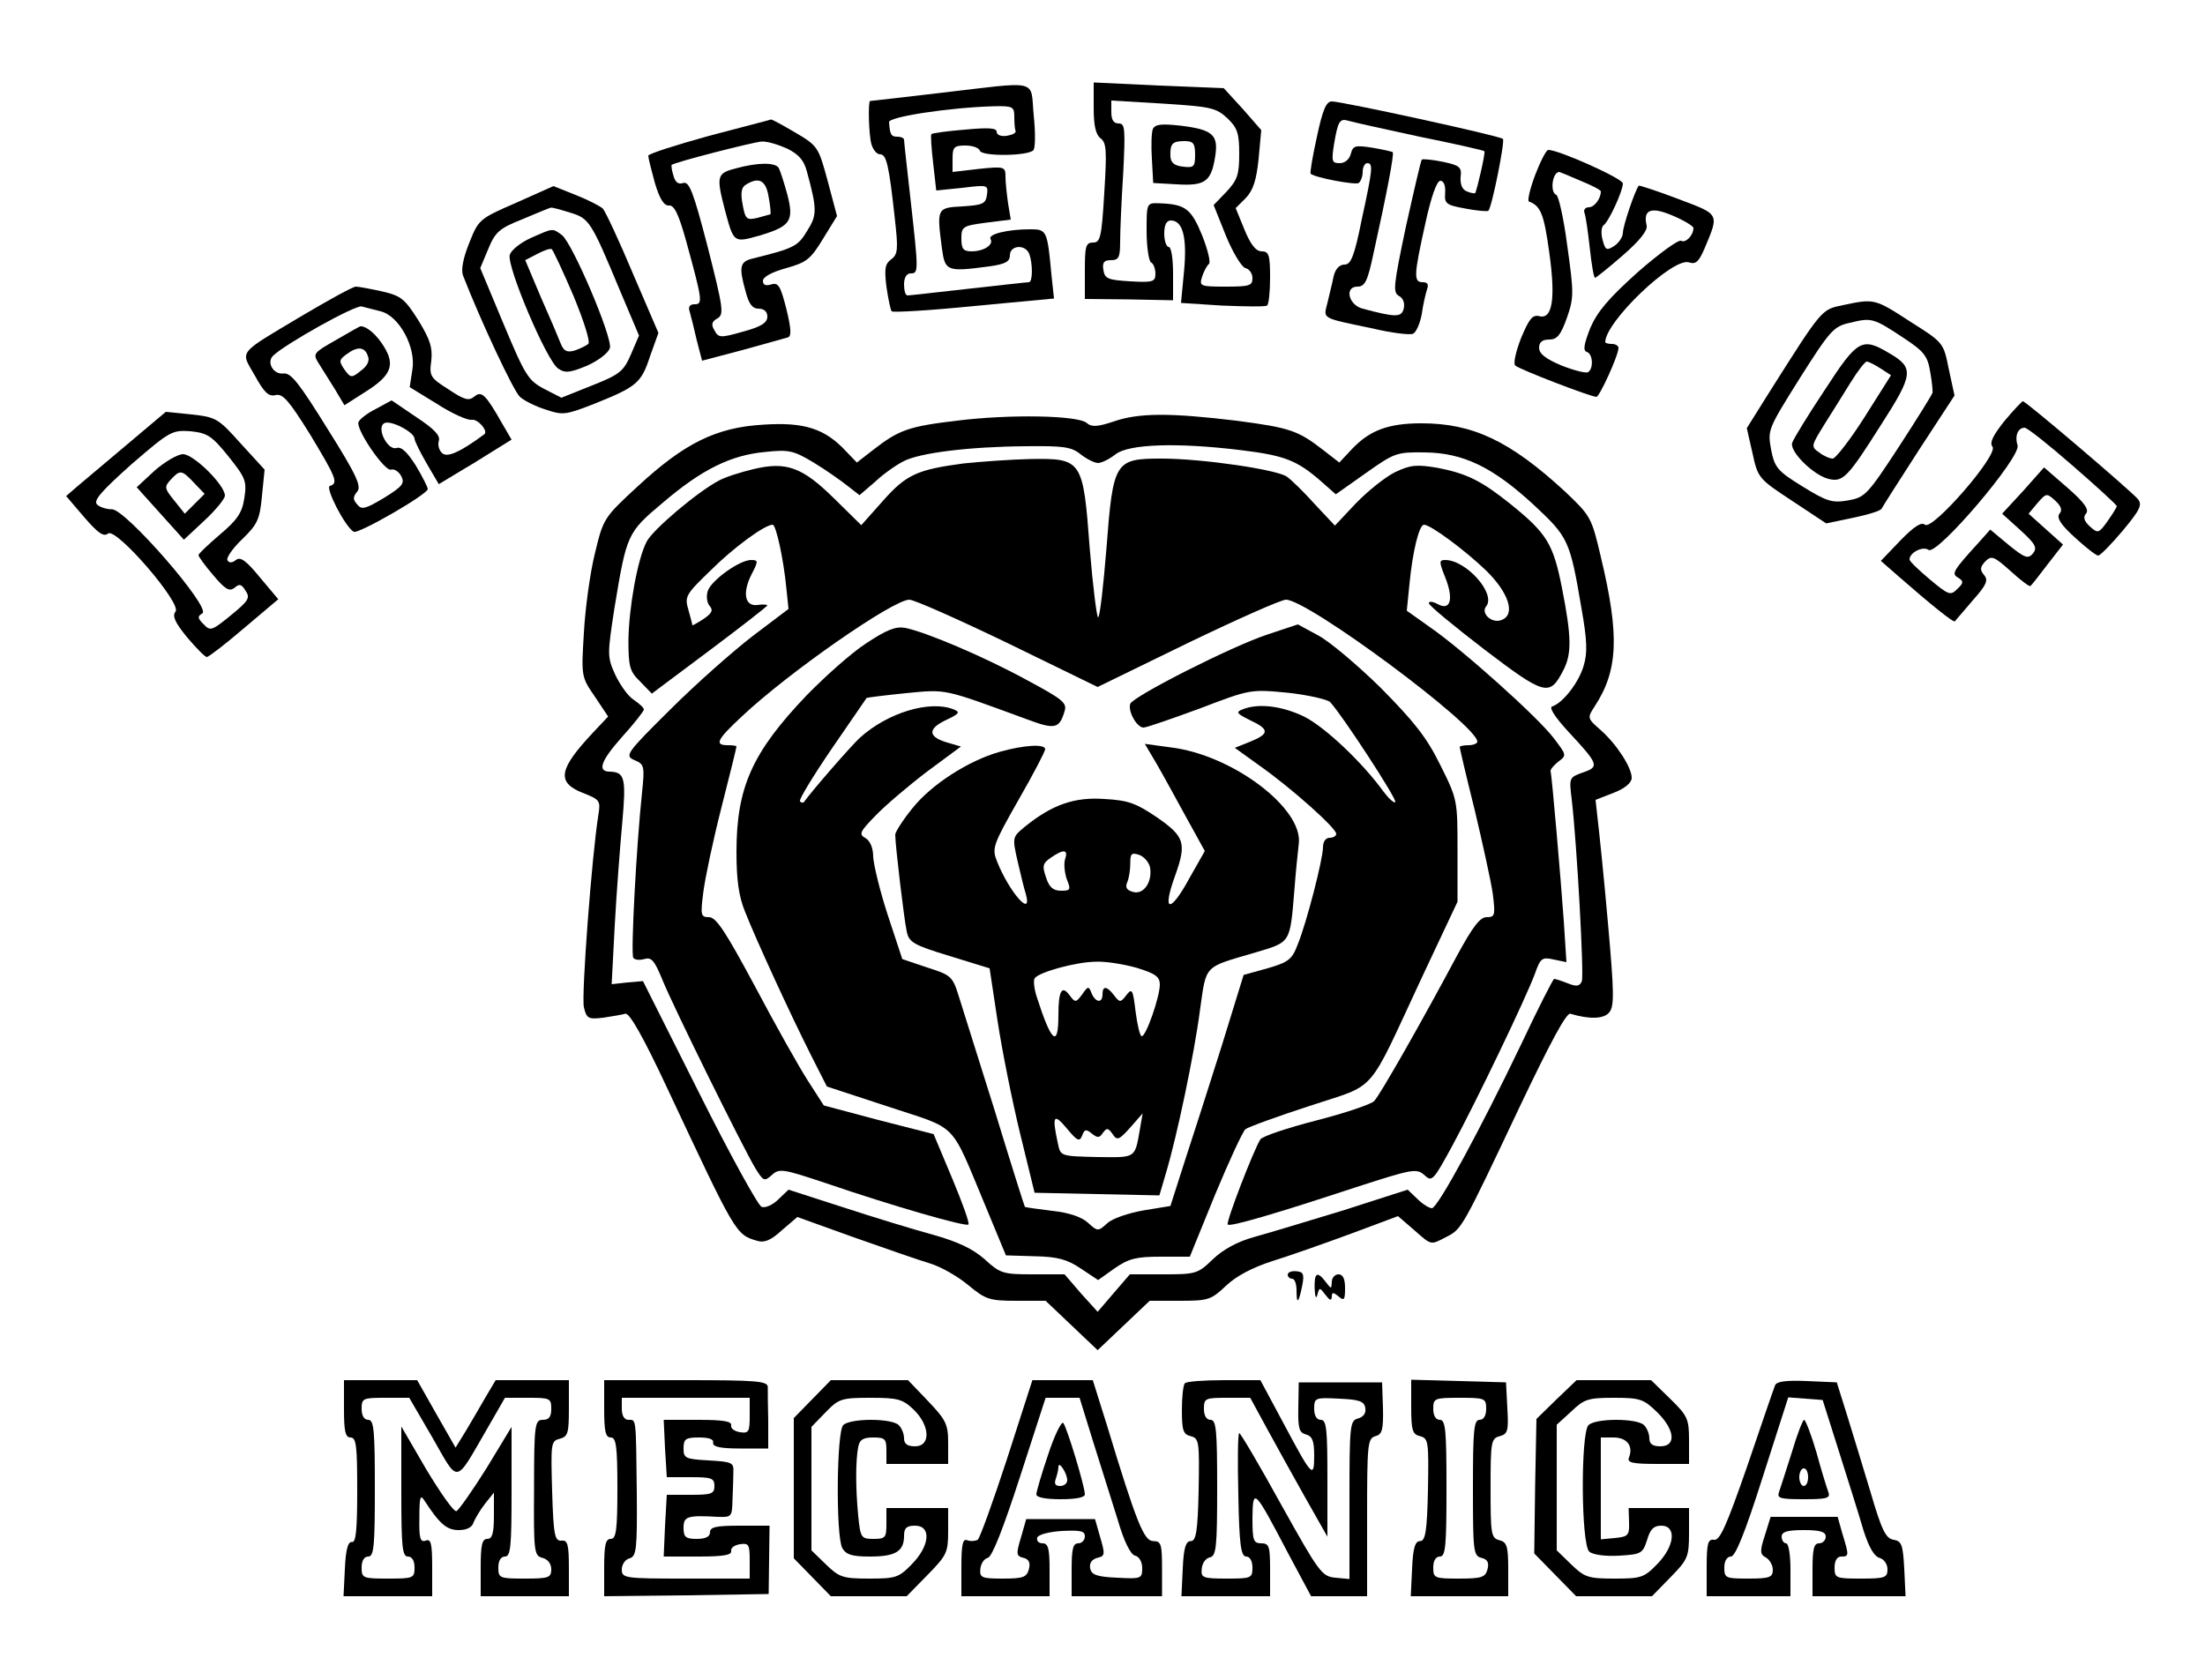 <?xml version="1.0" standalone="no"?>
<!DOCTYPE svg PUBLIC "-//W3C//DTD SVG 20010904//EN"
 "http://www.w3.org/TR/2001/REC-SVG-20010904/DTD/svg10.dtd">
<svg version="1.0" xmlns="http://www.w3.org/2000/svg"
 width="500pt" height="381pt" viewBox="0 0 500 381"
 preserveAspectRatio="xMidYMid meet">

<g transform="translate(0,381) scale(0.1,-0.1)"
fill="#000000" stroke="none">
<path d="M2130 3599 c-85 -10 -156 -18 -157 -18 -5 -2 -3 -77 3 -98 4 -13 12
-23 20 -23 14 0 20 -25 33 -145 8 -70 7 -82 -8 -93 -14 -10 -16 -21 -11 -62 4
-27 9 -52 12 -56 4 -3 88 2 187 12 l181 17 -6 56 c-9 99 -11 101 -48 101 -51
0 -96 -11 -90 -22 8 -13 -15 -28 -43 -28 -19 0 -23 6 -23 29 0 27 3 29 56 36
l56 7 -6 36 c-3 21 -6 48 -6 61 0 23 -2 24 -60 18 l-60 -7 0 30 c0 26 3 30 29
30 16 0 31 -5 33 -12 5 -13 107 -12 121 1 5 5 5 41 1 80 -8 83 17 77 -214 50z
m170 -54 c0 -14 1 -28 3 -32 1 -5 -8 -9 -20 -11 -13 -2 -23 2 -23 9 0 9 -19
10 -72 5 -39 -3 -73 -8 -76 -10 -2 -2 0 -32 4 -66 l7 -62 59 6 c58 7 59 7 56
-16 -3 -20 -9 -23 -55 -26 -59 -3 -59 -4 -47 -96 7 -51 11 -53 108 -40 36 5
46 11 46 25 0 23 35 26 44 3 8 -22 8 -64 -1 -64 -5 0 -66 -7 -138 -15 -71 -8
-133 -15 -137 -15 -5 0 -8 11 -8 25 0 16 6 25 15 25 18 0 18 4 0 165 -8 72
-15 133 -15 138 0 4 -7 7 -15 7 -14 0 -17 4 -19 33 -1 12 135 33 237 36 44 1
47 -1 47 -24z"/>
<path d="M2480 3565 c0 -41 5 -61 16 -69 13 -10 14 -28 8 -124 -6 -100 -9
-112 -25 -112 -17 0 -19 -8 -19 -64 l0 -64 100 -1 100 -2 0 61 c0 33 -4 60
-10 60 -5 0 -10 14 -10 30 0 20 5 30 15 30 27 0 37 -38 30 -114 l-7 -73 93 -6
c52 -2 97 -3 102 0 4 2 7 31 7 64 0 51 -3 59 -19 59 -13 0 -25 15 -39 49 l-20
49 23 23 c17 18 24 41 29 89 l6 65 -42 48 -43 47 -147 6 -148 7 0 -58z m303
-23 c23 -22 27 -34 27 -81 0 -47 -4 -59 -29 -86 l-29 -30 28 -70 c16 -39 36
-71 44 -73 9 -2 16 -12 16 -23 0 -17 -7 -19 -61 -19 -58 0 -60 1 -53 23 4 12
11 25 15 28 5 3 -2 32 -15 65 -25 61 -38 71 -98 73 -28 1 -28 0 -28 -63 0 -36
5 -68 10 -71 6 -3 10 -15 10 -26 0 -18 -6 -20 -57 -17 -51 3 -58 6 -61 26 -3
17 2 22 17 22 18 0 21 6 21 43 0 23 3 93 7 155 5 100 4 112 -10 112 -12 0 -17
8 -17 26 l0 26 118 -7 c107 -7 119 -9 145 -33z"/>
<path d="M2614 3517 c-3 -8 -4 -39 -2 -68 l3 -54 53 -3 c64 -4 78 6 87 60 9
52 -4 64 -78 73 -45 5 -58 3 -63 -8z m96 -58 c0 -27 -3 -30 -27 -27 -20 2 -28
9 -29 23 -1 29 4 35 32 35 20 0 24 -5 24 -31z"/>
<path d="M2986 3499 c-10 -45 -16 -82 -14 -83 10 -9 101 -26 109 -21 5 4 9 15
9 26 0 10 5 19 10 19 14 0 13 -12 -12 -127 -17 -85 -25 -103 -39 -103 -12 0
-21 -10 -25 -27 -3 -16 -10 -42 -14 -60 -9 -37 -16 -33 103 -58 42 -10 83 -15
91 -12 7 3 16 23 20 45 3 22 9 47 12 56 4 11 1 16 -10 16 -21 0 -20 16 6 133
13 60 26 97 34 97 8 0 12 -11 11 -27 -2 -25 2 -28 46 -36 26 -5 50 -7 52 -5 8
8 38 158 33 163 -7 7 -365 85 -388 85 -13 0 -21 -20 -34 -81z m233 1 c79 -16
146 -31 147 -33 3 -2 -17 -89 -21 -95 -1 -1 -10 0 -19 4 -10 4 -15 15 -14 32
3 23 -2 27 -40 35 -24 5 -46 7 -48 5 -2 -2 -18 -71 -36 -152 -28 -133 -30
-149 -16 -157 10 -5 14 -17 11 -29 -5 -20 -18 -20 -93 0 -32 8 -42 50 -12 50
17 0 23 12 36 73 31 140 48 229 44 232 -1 1 -22 6 -46 10 -39 6 -44 5 -49 -14
-3 -12 -13 -21 -25 -21 -18 0 -19 4 -13 43 9 53 13 59 33 53 10 -3 82 -19 161
-36z"/>
<path d="M1608 3502 c-76 -21 -138 -41 -138 -45 0 -5 7 -33 15 -62 11 -37 21
-52 32 -51 12 1 22 -20 39 -81 37 -135 38 -143 19 -143 -11 0 -15 -6 -11 -17
3 -10 10 -39 16 -65 l12 -46 91 24 c51 14 97 27 104 29 8 3 7 20 -4 65 -13 51
-18 60 -34 55 -13 -4 -19 -1 -19 8 0 9 20 20 53 29 46 13 55 20 83 66 l32 52
-21 79 c-21 77 -22 80 -73 110 -29 17 -54 31 -56 30 -1 -1 -65 -17 -140 -37z
m177 -29 c26 -13 38 -26 45 -53 23 -85 23 -98 0 -134 -21 -35 -30 -39 -122
-62 -31 -7 -33 -19 -17 -76 7 -27 15 -38 29 -38 13 0 20 -7 20 -18 0 -14 -14
-23 -55 -34 -52 -15 -56 -14 -65 3 -8 13 -6 20 7 27 15 9 13 23 -22 161 -33
127 -42 150 -56 146 -11 -4 -18 2 -22 17 -4 12 -5 23 -4 24 6 6 186 52 204 53
12 1 38 -7 58 -16z"/>
<path d="M1668 3428 c-43 -11 -44 -18 -24 -95 20 -74 19 -74 79 -57 70 21 78
33 62 94 -7 26 -16 53 -19 59 -8 13 -47 13 -98 -1z m75 -65 c4 -20 5 -38 4
-39 -1 0 -14 -4 -29 -8 -25 -6 -28 -3 -34 30 -5 26 -3 39 7 45 30 19 46 10 52
-28z"/>
<path d="M3481 3413 c-12 -32 -18 -59 -14 -60 27 -10 34 -29 46 -115 15 -107
7 -153 -23 -145 -15 4 -23 -7 -41 -50 -12 -31 -18 -58 -13 -62 10 -9 171 -71
184 -71 7 0 50 94 50 111 0 5 -7 9 -15 9 -8 0 -15 2 -15 4 0 46 153 193 190
181 15 -5 22 1 35 31 34 81 35 77 -60 113 -47 18 -88 31 -89 30 -9 -12 -36
-92 -36 -107 0 -9 -9 -23 -20 -30 -17 -11 -20 -9 -26 14 -4 14 -3 29 2 33 12
8 44 78 44 95 0 11 -145 76 -169 76 -5 0 -18 -26 -30 -57z m103 -13 c25 -10
46 -21 46 -24 0 -17 -15 -36 -27 -36 -8 0 -13 -6 -10 -13 3 -8 8 -44 12 -80 4
-37 9 -67 12 -67 2 0 31 23 63 51 38 33 56 56 54 67 -9 37 10 44 59 23 26 -11
47 -24 47 -28 0 -17 -18 -35 -28 -29 -6 3 -50 -29 -98 -71 -67 -60 -92 -90
-108 -127 -14 -36 -17 -51 -8 -54 14 -4 16 -38 3 -46 -5 -3 -32 4 -60 15 -36
15 -51 27 -51 40 0 13 7 19 23 19 18 0 26 10 40 49 16 46 16 56 1 163 -8 62
-20 115 -25 116 -15 6 -9 52 7 52 1 0 23 -9 48 -20z"/>
<path d="M1170 3350 c-83 -36 -85 -38 -106 -91 -14 -35 -19 -61 -14 -74 40
-103 115 -263 129 -275 10 -9 36 -22 59 -29 38 -13 45 -12 109 13 97 39 107
47 127 108 l19 53 -58 135 c-31 74 -62 140 -68 147 -7 6 -34 20 -62 31 l-50
20 -85 -38z m122 -22 c44 -13 48 -19 113 -175 l44 -104 -18 -42 c-17 -39 -25
-46 -88 -71 l-70 -28 -39 20 c-36 19 -43 30 -92 147 l-53 127 18 43 c16 39 25
47 78 68 33 14 62 26 64 26 2 1 21 -4 43 -11z"/>
<path d="M1203 3270 c-22 -10 -44 -27 -47 -38 -8 -24 84 -242 110 -258 16 -11
27 -9 66 7 26 12 48 29 51 40 6 24 -85 238 -109 256 -22 16 -19 16 -71 -7z
m97 -130 c24 -58 39 -105 34 -110 -5 -4 -19 -11 -31 -15 -18 -5 -25 -1 -32 17
-5 13 -25 60 -45 105 l-35 83 27 14 c15 8 29 13 33 11 3 -2 25 -49 49 -105z"/>
<path d="M685 3094 c-149 -89 -140 -78 -107 -136 21 -38 31 -48 47 -44 16 4
30 -12 78 -89 59 -98 65 -111 45 -117 -11 -4 34 -92 54 -104 10 -6 168 85 168
97 0 4 -12 28 -27 53 -19 30 -33 44 -44 40 -20 -6 -46 45 -28 56 13 9 69 -20
69 -35 0 -5 13 -31 28 -57 l27 -46 83 50 82 51 -21 36 c-38 67 -47 75 -63 62
-13 -11 -23 -8 -59 16 -41 26 -44 30 -39 65 3 29 -2 47 -29 91 -31 49 -39 56
-82 66 -27 6 -54 11 -60 11 -7 0 -61 -30 -122 -66z m178 10 c42 -10 81 -82 72
-133 l-6 -39 62 -38 c34 -22 70 -38 79 -36 14 2 38 -26 28 -33 -54 -40 -83
-53 -95 -43 -7 6 -11 18 -8 28 4 12 -10 27 -51 54 l-56 38 -35 -19 c-20 -10
-37 -23 -40 -30 -7 -16 60 -114 74 -108 7 2 17 -4 23 -15 8 -16 3 -23 -39 -49
-42 -25 -51 -28 -61 -15 -10 11 -10 17 0 29 10 12 -1 37 -67 142 -64 103 -83
128 -100 126 -23 -3 -39 25 -24 40 26 26 187 116 201 112 8 -2 27 -7 43 -11z"/>
<path d="M762 3039 c-51 -29 -53 -31 -40 -52 8 -12 24 -39 37 -59 l22 -37 47
30 c59 37 69 61 42 104 -16 26 -39 46 -53 45 -1 0 -26 -14 -55 -31z m72 -36
c5 -11 -1 -23 -16 -34 -21 -17 -23 -16 -37 3 -13 19 -12 22 4 34 25 19 42 18
49 -3z"/>
<path d="M4179 3118 c-49 -10 -47 -8 -166 -196 l-52 -83 13 -57 c12 -56 14
-58 90 -108 l77 -51 62 13 c34 7 63 16 64 21 2 4 40 64 84 132 l81 124 -13 60
c-12 60 -12 60 -88 108 -80 52 -81 52 -152 37z m137 -74 c47 -31 55 -41 61
-78 4 -22 6 -44 5 -47 -1 -4 -35 -59 -76 -122 -72 -110 -77 -115 -116 -122
-36 -6 -48 -2 -103 32 -57 35 -63 43 -71 84 -8 44 -7 46 65 161 69 109 77 118
114 126 49 12 53 11 121 -34z"/>
<path d="M4138 2926 c-38 -57 -71 -111 -74 -120 -7 -19 47 -73 82 -82 33 -8
43 2 119 122 74 115 76 130 19 163 -62 37 -72 31 -146 -83z m127 48 l23 -15
-60 -95 c-33 -52 -66 -94 -72 -94 -7 0 -21 6 -31 14 -19 13 -18 15 11 62 17
27 44 70 60 96 16 26 33 48 37 48 4 0 18 -7 32 -16z"/>
<path d="M4545 2855 c-26 -33 -34 -49 -27 -58 15 -17 -136 -191 -153 -177 -8
7 -25 -4 -56 -36 l-44 -46 40 -35 c72 -63 125 -106 128 -102 1 2 20 23 40 47
32 36 36 46 26 58 -10 12 -9 18 3 31 14 14 20 11 57 -22 23 -21 43 -36 45 -34
3 2 20 24 39 49 l35 45 -39 35 -39 35 20 24 c20 23 21 23 40 6 14 -13 17 -22
10 -30 -7 -9 2 -24 35 -54 24 -22 48 -41 53 -41 4 0 29 25 55 56 40 48 45 59
35 72 -16 19 -254 222 -261 222 -2 0 -21 -20 -42 -45z m156 -102 c54 -47 99
-88 99 -91 0 -2 -9 -17 -21 -34 -20 -28 -22 -28 -40 -12 -13 12 -16 21 -9 29
8 9 -3 25 -42 59 l-53 46 -47 -53 -48 -52 41 -37 c35 -32 39 -40 29 -53 -11
-13 -18 -11 -55 19 l-42 35 -24 -27 c-62 -68 -64 -73 -49 -82 13 -8 13 -12 -2
-26 -15 -15 -19 -14 -62 22 -25 21 -46 41 -46 45 0 16 30 31 43 22 18 -15 210
210 202 237 -7 22 1 40 16 40 6 0 55 -39 110 -87z"/>
<path d="M287 2801 c-50 -42 -101 -85 -114 -96 l-23 -20 41 -48 c31 -36 44
-45 54 -37 18 15 168 -159 153 -177 -8 -10 -1 -25 26 -58 21 -25 41 -45 45
-45 4 0 43 30 85 66 l77 65 -42 50 c-31 38 -44 47 -54 39 -9 -7 -15 -7 -19 -1
-4 5 11 27 33 48 35 34 40 45 45 98 l6 60 -54 59 c-51 57 -56 60 -111 66 l-59
6 -89 -75z m231 -26 c39 -49 42 -56 36 -95 -5 -33 -16 -49 -55 -82 -27 -23
-49 -44 -49 -47 0 -3 15 -24 34 -46 27 -32 36 -37 48 -28 11 10 16 8 25 -7 11
-16 6 -23 -33 -55 -43 -35 -47 -37 -62 -21 -14 14 -15 18 -3 25 20 13 -174
236 -205 236 -13 0 -28 5 -34 11 -9 9 11 31 78 91 87 75 92 78 134 75 38 -4
48 -10 86 -57z"/>
<path d="M351 2743 l-41 -38 53 -59 54 -60 46 43 c26 24 47 50 47 57 0 24 -71
94 -95 94 -12 0 -41 -17 -64 -37z m89 -28 l24 -25 -23 -23 -22 -22 -24 30
c-22 27 -23 31 -8 47 21 23 25 23 53 -7z"/>
<path d="M2170 2856 c-110 -13 -132 -21 -191 -67 l-36 -28 -24 25 c-48 52 -95
67 -187 61 -108 -6 -180 -42 -286 -140 -77 -71 -78 -73 -97 -152 -11 -44 -22
-125 -25 -180 -6 -99 -6 -100 25 -145 l30 -45 -33 -35 c-79 -84 -85 -114 -25
-138 39 -15 41 -18 36 -49 -15 -93 -39 -412 -33 -437 6 -26 10 -28 44 -24 20
3 43 7 50 9 9 3 41 -53 96 -171 154 -328 154 -330 203 -344 16 -5 31 1 56 24
l35 30 128 -46 c71 -25 148 -52 172 -59 24 -7 63 -29 87 -49 40 -33 48 -36
110 -36 l66 0 59 -56 59 -56 59 56 59 56 68 0 c65 0 71 2 105 34 23 22 59 41
105 56 39 12 118 40 178 62 l107 40 36 -31 c41 -36 37 -35 74 -16 35 18 35 18
166 295 70 147 106 214 115 211 43 -13 76 -12 88 3 12 14 11 47 -3 204 -9 103
-20 208 -23 233 l-5 45 41 16 c26 10 41 23 41 34 0 23 -33 75 -70 108 -31 27
-31 28 -14 54 53 81 57 160 14 339 -21 90 -23 93 -82 149 -124 114 -208 154
-325 154 -75 0 -117 -16 -157 -58 l-29 -31 -36 28 c-58 45 -76 51 -198 67
-150 18 -221 18 -278 -2 -36 -12 -50 -13 -61 -3 -21 17 -173 20 -294 5z m280
-76 c14 -11 32 -20 40 -20 8 0 26 9 40 20 30 23 139 27 285 9 98 -12 126 -23
180 -70 l34 -30 68 48 c65 46 70 48 134 47 87 -1 154 -33 248 -120 77 -72 81
-79 107 -233 13 -73 14 -102 5 -131 -11 -38 -47 -84 -71 -92 -8 -2 4 -22 36
-57 70 -75 71 -80 33 -93 -31 -11 -31 -12 -25 -61 12 -104 28 -397 23 -412 -5
-12 -12 -13 -32 -5 -15 6 -28 10 -31 10 -2 0 -36 -66 -74 -147 -93 -194 -190
-373 -203 -373 -6 0 -21 9 -33 21 l-22 21 -143 -46 c-79 -24 -171 -52 -204
-61 -40 -11 -72 -29 -95 -51 -34 -33 -39 -34 -112 -34 l-76 0 -37 -43 -36 -42
-38 42 -37 43 -72 0 c-68 0 -74 2 -109 34 -27 24 -61 40 -118 56 -44 12 -136
40 -203 62 l-124 40 -23 -22 c-13 -13 -30 -20 -38 -17 -8 3 -72 119 -142 259
l-127 253 -35 -3 -36 -4 7 134 c4 73 12 178 17 232 9 101 6 115 -28 116 -29 0
-21 24 26 77 28 31 51 60 51 64 0 4 -10 13 -23 22 -13 8 -31 34 -42 57 -18 40
-18 45 -2 149 28 170 29 173 110 241 89 76 155 108 232 115 54 6 65 3 110 -24
28 -17 62 -41 77 -53 l27 -21 36 31 c19 18 48 38 64 46 36 19 149 33 276 34
85 1 104 -1 125 -18z"/>
<path d="M2185 2759 c-105 -14 -130 -25 -183 -85 l-49 -55 -61 60 c-73 72
-109 85 -184 67 -29 -7 -64 -18 -78 -26 -48 -25 -151 -112 -164 -139 -21 -41
-40 -150 -41 -223 0 -60 3 -71 27 -94 l26 -27 131 98 c72 54 131 100 131 102
0 2 -10 3 -22 1 -30 -4 -35 29 -13 71 15 29 14 31 -2 31 -26 0 -90 -46 -98
-70 -4 -12 -2 -27 4 -34 9 -10 5 -17 -14 -30 -14 -9 -25 -15 -25 -14 0 2 -4
17 -9 35 -9 30 -6 35 50 89 52 52 123 104 141 104 8 0 25 -80 31 -143 l5 -48
-82 -62 c-44 -34 -128 -108 -186 -166 -101 -100 -104 -105 -81 -115 22 -9 23
-14 17 -72 -13 -122 -26 -367 -20 -376 3 -5 14 -6 25 -3 16 5 23 -3 41 -47 27
-66 183 -381 210 -426 19 -31 21 -32 38 -17 17 16 26 14 122 -18 152 -52 319
-100 324 -94 3 3 -14 50 -37 105 l-42 100 -125 32 -124 33 -36 56 c-20 31 -74
127 -120 214 -66 123 -88 157 -104 157 -19 0 -20 4 -13 58 4 31 22 117 41 191
19 74 34 136 34 138 0 2 -9 3 -20 3 -31 0 -24 13 33 66 104 98 342 264 379
264 11 0 112 -45 224 -99 l203 -99 203 99 c112 54 213 99 224 99 50 0 434
-285 434 -322 0 -4 -9 -8 -20 -8 -11 0 -20 -2 -20 -4 0 -3 15 -67 34 -143 18
-76 37 -162 41 -190 6 -49 5 -53 -14 -53 -15 0 -31 -21 -67 -87 -79 -148 -175
-317 -188 -330 -6 -7 -65 -27 -131 -44 -66 -17 -123 -36 -127 -43 -15 -23 -79
-189 -74 -193 5 -6 110 25 289 84 130 42 139 44 157 28 17 -16 20 -13 64 68
53 98 167 335 187 390 12 34 16 37 42 31 l29 -6 -6 93 c-7 99 -27 329 -30 341
0 4 8 13 18 21 19 14 18 15 -10 52 -35 47 -209 203 -282 253 l-52 37 6 60 c7
74 22 135 33 135 15 0 92 -57 141 -104 52 -51 67 -100 35 -112 -22 -9 -48 15
-35 31 23 28 -45 105 -93 105 -14 0 -14 -4 0 -39 20 -50 12 -77 -17 -61 -11 6
-20 7 -20 2 0 -5 57 -52 126 -105 138 -105 148 -107 179 -47 19 37 19 74 -3
186 -20 101 -34 124 -117 191 -65 52 -98 69 -165 82 -48 8 -61 7 -97 -10 -22
-11 -62 -43 -89 -71 l-47 -50 -46 49 c-25 28 -54 56 -63 62 -22 16 -192 41
-284 41 -106 0 -110 -6 -125 -203 -7 -86 -15 -157 -19 -157 -3 0 -12 71 -19
157 -15 200 -17 204 -135 202 -45 -1 -112 -6 -151 -10z"/>
<path d="M1964 2351 c-34 -22 -94 -76 -135 -118 -123 -129 -159 -208 -159
-355 0 -63 5 -101 20 -137 24 -61 102 -231 150 -326 l35 -69 140 -46 c160 -53
138 -30 220 -226 l46 -111 65 -2 c52 -1 74 -7 105 -28 l39 -26 38 27 c32 22
49 26 104 26 l66 0 57 140 c32 77 63 144 69 149 6 5 72 29 146 53 156 52 127
19 255 293 l80 170 0 116 c0 114 0 116 -39 194 -31 63 -59 98 -135 175 -53 52
-117 106 -142 119 l-46 25 -69 -23 c-82 -27 -304 -140 -311 -157 -6 -17 15
-54 30 -54 7 0 64 20 127 43 115 44 115 44 200 36 46 -5 89 -15 96 -21 28 -30
153 -222 148 -227 -3 -3 -15 8 -27 24 -47 65 -132 146 -180 170 -50 24 -104
31 -140 16 -15 -6 -13 -9 17 -24 45 -21 45 -31 1 -49 l-35 -14 57 -41 c71 -50
173 -141 173 -154 0 -5 -7 -9 -15 -9 -9 0 -15 -9 -15 -21 0 -27 -37 -171 -57
-220 -13 -35 -21 -41 -69 -55 l-54 -15 -50 -162 c-28 -89 -66 -207 -84 -262
l-32 -100 -61 -10 c-34 -6 -70 -18 -82 -29 -21 -19 -22 -19 -44 1 -14 13 -43
23 -81 27 -33 4 -61 8 -62 9 -1 1 -32 99 -68 217 -37 118 -74 236 -82 261 -14
45 -18 48 -72 65 l-56 19 -33 100 c-18 55 -32 114 -33 132 0 20 -7 36 -17 42
-16 9 -14 14 22 51 22 23 75 68 117 100 l77 57 -31 9 c-44 13 -45 31 -3 51 30
14 33 18 18 24 -54 22 -150 -7 -213 -64 -19 -17 -112 -124 -127 -146 -2 -2 -6
-2 -9 2 -3 3 29 56 72 119 43 62 78 114 79 115 0 1 40 6 89 11 94 9 83 11 274
-59 64 -24 74 -22 86 18 6 19 -4 27 -86 71 -97 53 -227 108 -275 118 -22 4
-42 -4 -89 -35z"/>
<path d="M2267 2105 c-71 -20 -155 -74 -198 -128 -22 -27 -39 -54 -39 -60 0
-23 20 -192 26 -219 5 -25 15 -31 97 -56 l91 -28 18 -119 c10 -66 33 -181 51
-255 l33 -135 141 -3 142 -3 15 51 c25 84 64 269 77 369 15 105 7 96 126 131
80 24 78 20 88 140 3 41 8 89 10 106 11 80 -150 202 -290 219 l-59 8 26 -44
c14 -24 44 -79 67 -121 l43 -78 -34 -60 c-45 -83 -64 -80 -33 5 26 73 21 88
-41 131 -47 32 -65 39 -119 42 -69 5 -119 -13 -180 -62 -29 -24 -30 -24 -18
-77 7 -30 15 -64 19 -76 16 -57 -37 3 -65 73 -12 30 -10 37 48 139 34 59 61
111 61 116 0 12 -46 10 -103 -6z m148 -244 c-3 -10 -1 -30 4 -45 10 -24 8 -26
-13 -26 -18 0 -27 8 -34 30 -9 26 -8 32 11 45 29 20 40 19 32 -4z m193 -19 c5
-33 -15 -61 -38 -55 -15 4 -19 10 -14 22 4 9 7 28 7 43 0 23 3 25 21 19 12 -5
22 -18 24 -29z m-30 -227 c42 -13 52 -20 52 -38 0 -27 -31 -117 -41 -117 -4 0
-10 25 -14 56 -6 50 -8 54 -21 37 -13 -17 -15 -17 -28 0 -16 21 -26 22 -26 2
0 -21 -16 -19 -25 3 -6 16 -8 16 -21 -3 -14 -19 -16 -19 -28 -3 -18 25 -26 12
-26 -44 0 -76 -16 -62 -49 41 -6 18 -8 37 -5 42 8 14 95 38 140 38 22 1 64 -6
92 -14z m-124 -380 c5 14 9 15 22 4 13 -10 17 -10 25 2 9 12 12 11 22 -3 10
-15 14 -14 40 15 l28 32 -6 -35 c-12 -68 -8 -65 -97 -64 -83 2 -83 2 -89 30
-14 64 -10 71 20 35 24 -29 29 -31 35 -16z"/>
<path d="M2920 919 c0 -5 5 -9 10 -9 6 0 10 -12 10 -27 0 -33 5 -28 13 12 5
26 2 31 -14 32 -10 1 -19 -2 -19 -8z"/>
<path d="M2981 888 c1 -19 3 -25 6 -15 5 18 5 18 19 0 9 -12 13 -14 14 -4 0
11 3 11 15 1 13 -11 15 -8 15 19 0 21 -5 31 -15 31 -8 0 -15 -8 -15 -17 -1
-17 -1 -17 -14 0 -19 25 -26 21 -25 -15z"/>
<path d="M780 615 c0 -51 3 -65 15 -65 13 0 15 -20 15 -120 0 -91 -3 -119 -12
-117 -9 1 -14 -17 -16 -61 l-3 -62 101 0 100 0 0 66 c0 55 -3 65 -15 60 -12
-4 -15 5 -14 52 0 48 2 54 12 38 34 -52 50 -66 77 -66 18 0 31 6 34 18 4 9 15
28 26 42 l20 25 0 -52 c0 -41 -4 -53 -15 -53 -12 0 -15 -14 -15 -65 l0 -65
100 0 100 0 0 64 c0 54 -3 64 -17 62 -15 -1 -18 12 -21 112 -3 108 -3 114 17
119 19 5 21 13 21 69 l0 64 -83 0 -83 0 -22 -37 c-12 -21 -32 -55 -45 -77
l-24 -39 -44 77 -43 76 -83 0 -83 0 0 -65z m201 -66 c60 -105 50 -106 122 18
l42 73 53 0 c49 0 52 -1 52 -25 0 -18 -5 -25 -19 -25 -18 0 -20 -9 -20 -154
-1 -146 0 -154 19 -159 12 -3 20 -13 20 -26 0 -19 -6 -21 -60 -21 -57 0 -60 1
-60 25 0 16 6 25 15 25 13 0 15 23 15 147 l0 147 -57 -94 c-32 -51 -63 -95
-68 -97 -6 -2 -36 41 -68 94 l-57 98 0 -147 c0 -125 2 -148 15 -148 9 0 15 -9
15 -25 0 -24 -3 -25 -60 -25 -57 0 -60 1 -60 25 0 16 6 25 15 25 13 0 15 24
15 155 0 131 -2 155 -15 155 -9 0 -15 9 -15 25 0 24 3 25 54 25 l54 0 53 -91z"/>
<path d="M1370 615 c0 -51 3 -65 15 -65 12 0 15 -19 15 -115 0 -96 -3 -115
-15 -115 -12 0 -15 -14 -15 -65 l0 -65 186 2 187 3 1 78 1 77 -67 0 c-54 0
-68 -3 -68 -15 0 -10 -10 -15 -30 -15 -25 0 -30 4 -30 25 0 26 8 29 78 25 31
-1 32 0 33 39 1 23 2 51 2 64 1 20 -4 22 -56 25 -53 3 -57 5 -57 27 0 22 5 25
35 25 23 0 34 -4 32 -12 -1 -9 16 -13 62 -13 l63 0 0 63 c-1 34 -1 69 -1 77
-1 13 -28 15 -186 15 l-185 0 0 -65z m330 -16 c0 -36 -2 -40 -22 -37 -13 2
-22 9 -20 16 1 9 -20 12 -75 12 l-78 0 3 -65 4 -65 54 0 c47 0 54 -2 54 -20 0
-18 -7 -20 -54 -20 l-54 0 -4 -70 -3 -70 78 0 c55 0 76 3 75 12 -2 7 7 14 20
16 20 3 22 -1 22 -37 l0 -41 -145 0 c-140 0 -145 1 -145 21 0 11 8 23 18 25
15 5 17 20 16 147 -2 175 -1 167 -19 167 -9 0 -15 9 -15 25 l0 25 145 0 145 0
0 -41z"/>
<path d="M1842 637 l-42 -43 0 -159 0 -159 42 -43 42 -43 86 0 86 0 47 48 c44
45 47 51 47 100 l0 52 -70 0 -70 0 0 -35 c0 -32 -2 -35 -29 -35 -28 0 -30 2
-35 53 -6 63 -6 124 0 155 3 17 11 22 34 22 27 0 30 -3 30 -30 l0 -30 70 0 70
0 0 48 c0 42 -5 52 -46 95 l-45 47 -87 0 -88 0 -42 -43z m230 -24 c37 -36 39
-83 3 -83 -17 0 -25 5 -25 18 0 10 -5 23 -12 30 -16 16 -110 16 -126 0 -15
-15 -17 -251 -2 -279 9 -15 22 -19 63 -19 58 0 77 12 77 47 0 18 6 23 25 23
37 0 34 -45 -7 -87 -30 -31 -37 -33 -97 -33 -60 0 -68 3 -98 32 l-33 32 0 140
0 140 32 33 c30 31 36 33 102 33 62 0 73 -3 98 -27z"/>
<path d="M2284 503 c-32 -98 -62 -181 -67 -185 -6 -3 -16 -4 -24 -1 -10 4 -13
-10 -13 -61 l0 -66 100 0 100 0 0 60 c0 48 -3 60 -16 60 -9 0 -14 6 -12 13 3
7 26 13 56 15 42 2 52 0 52 -12 0 -9 -7 -16 -15 -16 -12 0 -15 -13 -15 -60 l0
-60 103 0 102 0 0 63 c0 55 -2 62 -20 62 -21 0 -38 42 -105 263 l-32 102 -68
0 -69 0 -57 -177z m194 40 c17 -54 42 -134 56 -178 15 -52 30 -81 40 -83 9 -2
16 -14 16 -28 0 -24 -2 -25 -57 -22 -47 2 -58 7 -61 21 -2 12 3 20 16 24 18 4
18 8 7 46 l-12 42 -78 0 -78 0 -12 -42 c-11 -37 -11 -42 6 -46 12 -3 16 -11
12 -26 -5 -18 -13 -21 -59 -21 -48 0 -53 2 -51 22 1 11 8 23 17 25 10 3 35 67
73 184 l58 179 38 0 39 0 30 -97z"/>
<path d="M2377 512 c-15 -44 -27 -85 -27 -91 0 -7 21 -11 55 -11 35 0 55 4 55
11 0 18 -41 153 -49 162 -4 4 -20 -28 -34 -71z m43 -59 c0 -7 -7 -13 -16 -13
-11 0 -14 5 -10 16 3 9 6 21 6 27 0 16 20 -14 20 -30z"/>
<path d="M2687 673 c-4 -3 -7 -31 -7 -61 0 -46 3 -55 20 -59 19 -5 20 -12 18
-122 -2 -95 -6 -116 -18 -116 -11 0 -16 -15 -18 -62 l-3 -63 101 0 100 0 0 60
c0 53 -2 60 -20 60 -18 0 -20 7 -20 58 1 69 4 66 80 -79 l53 -99 63 0 64 0 0
179 c0 166 1 179 19 184 15 4 18 14 17 63 l-2 59 -94 0 -95 0 -1 -57 c-1 -47
2 -57 17 -61 15 -4 19 -15 19 -48 0 -54 -5 -48 -70 74 l-52 97 -82 0 c-46 0
-86 -3 -89 -7z m185 -101 c20 -37 59 -107 87 -157 l51 -90 0 133 c0 111 -2
132 -15 132 -9 0 -15 9 -15 25 0 25 2 26 57 23 46 -2 57 -6 59 -22 2 -11 -5
-20 -17 -23 -18 -5 -19 -16 -19 -185 l0 -179 -32 3 c-31 3 -37 12 -123 166
-49 89 -92 162 -95 162 -3 0 -4 -63 -2 -140 2 -114 6 -140 18 -140 8 0 14 -10
14 -25 0 -24 -3 -25 -58 -25 -55 0 -59 2 -57 22 1 13 9 24 18 26 15 3 17 22
17 158 0 130 -2 154 -15 154 -9 0 -15 9 -15 25 0 24 3 25 53 25 l52 0 37 -68z"/>
<path d="M3200 619 c0 -53 3 -62 20 -66 19 -5 20 -12 18 -122 -2 -95 -6 -116
-18 -116 -11 0 -16 -15 -18 -63 l-3 -62 111 0 110 0 0 61 c0 52 -3 62 -20 66
-19 5 -20 14 -20 118 0 105 1 113 21 118 18 5 20 12 17 64 l-3 58 -107 3 -108
3 0 -62z m170 -4 c0 -16 -6 -25 -15 -25 -13 0 -15 -24 -15 -154 0 -144 1 -154
19 -159 14 -3 18 -11 14 -26 -5 -18 -13 -21 -64 -21 -56 0 -59 1 -59 25 0 16
6 25 15 25 13 0 15 24 15 155 0 131 -2 155 -15 155 -9 0 -15 9 -15 25 0 24 3
25 60 25 57 0 60 -1 60 -25z"/>
<path d="M3529 636 l-45 -44 -3 -153 -2 -152 47 -48 48 -49 86 0 86 0 42 43
c39 40 42 46 42 100 l0 57 -69 0 -68 0 1 -32 c1 -30 -2 -33 -32 -36 l-32 -3 0
115 0 116 29 0 c30 0 45 -19 35 -45 -5 -12 6 -15 65 -15 l71 0 0 53 c0 49 -3
56 -43 95 l-43 42 -84 0 -85 0 -46 -44z m228 -28 c41 -40 45 -78 8 -78 -17 0
-25 5 -25 18 0 10 -5 23 -12 30 -16 16 -110 16 -126 0 -18 -18 -17 -272 2
-287 8 -7 37 -11 68 -9 50 3 53 5 63 36 7 24 15 32 32 32 35 0 31 -46 -9 -87
-30 -31 -37 -33 -97 -33 -60 0 -68 3 -98 32 l-33 32 0 142 0 143 33 30 c29 28
38 31 97 31 59 0 67 -3 97 -32z"/>
<path d="M4025 668 c-3 -7 -31 -89 -63 -183 -47 -135 -62 -169 -75 -167 -14 2
-17 -7 -17 -63 l0 -65 95 0 95 0 0 60 c0 33 -4 60 -10 60 -5 0 -10 7 -10 15 0
11 12 15 50 15 38 0 50 -4 50 -15 0 -8 -7 -15 -15 -15 -12 0 -15 -13 -15 -60
l0 -60 105 0 106 0 -3 63 c-3 54 -6 62 -24 65 -18 3 -27 21 -53 110 -18 59
-42 139 -54 177 l-22 70 -68 3 c-48 2 -69 -1 -72 -10z m146 -153 c21 -66 46
-146 55 -177 12 -37 24 -58 36 -61 10 -3 18 -14 18 -26 0 -19 -6 -21 -60 -21
-57 0 -60 1 -60 25 0 16 6 25 15 25 18 0 18 2 3 51 l-11 39 -76 0 -76 0 -13
-42 c-12 -36 -11 -43 2 -50 9 -5 16 -18 16 -28 0 -17 -7 -20 -55 -20 -52 0
-55 1 -55 25 0 15 6 25 15 25 10 0 32 54 72 180 l58 181 39 -3 39 -3 38 -120z"/>
<path d="M4063 516 c-13 -41 -26 -81 -29 -90 -5 -14 3 -16 56 -16 52 0 61 2
56 16 -3 8 -16 49 -27 90 -12 41 -25 74 -28 74 -3 0 -16 -33 -28 -74z m37 -56
c0 -11 -4 -20 -10 -20 -5 0 -10 9 -10 20 0 11 5 20 10 20 6 0 10 -9 10 -20z"/>
</g>
</svg>

